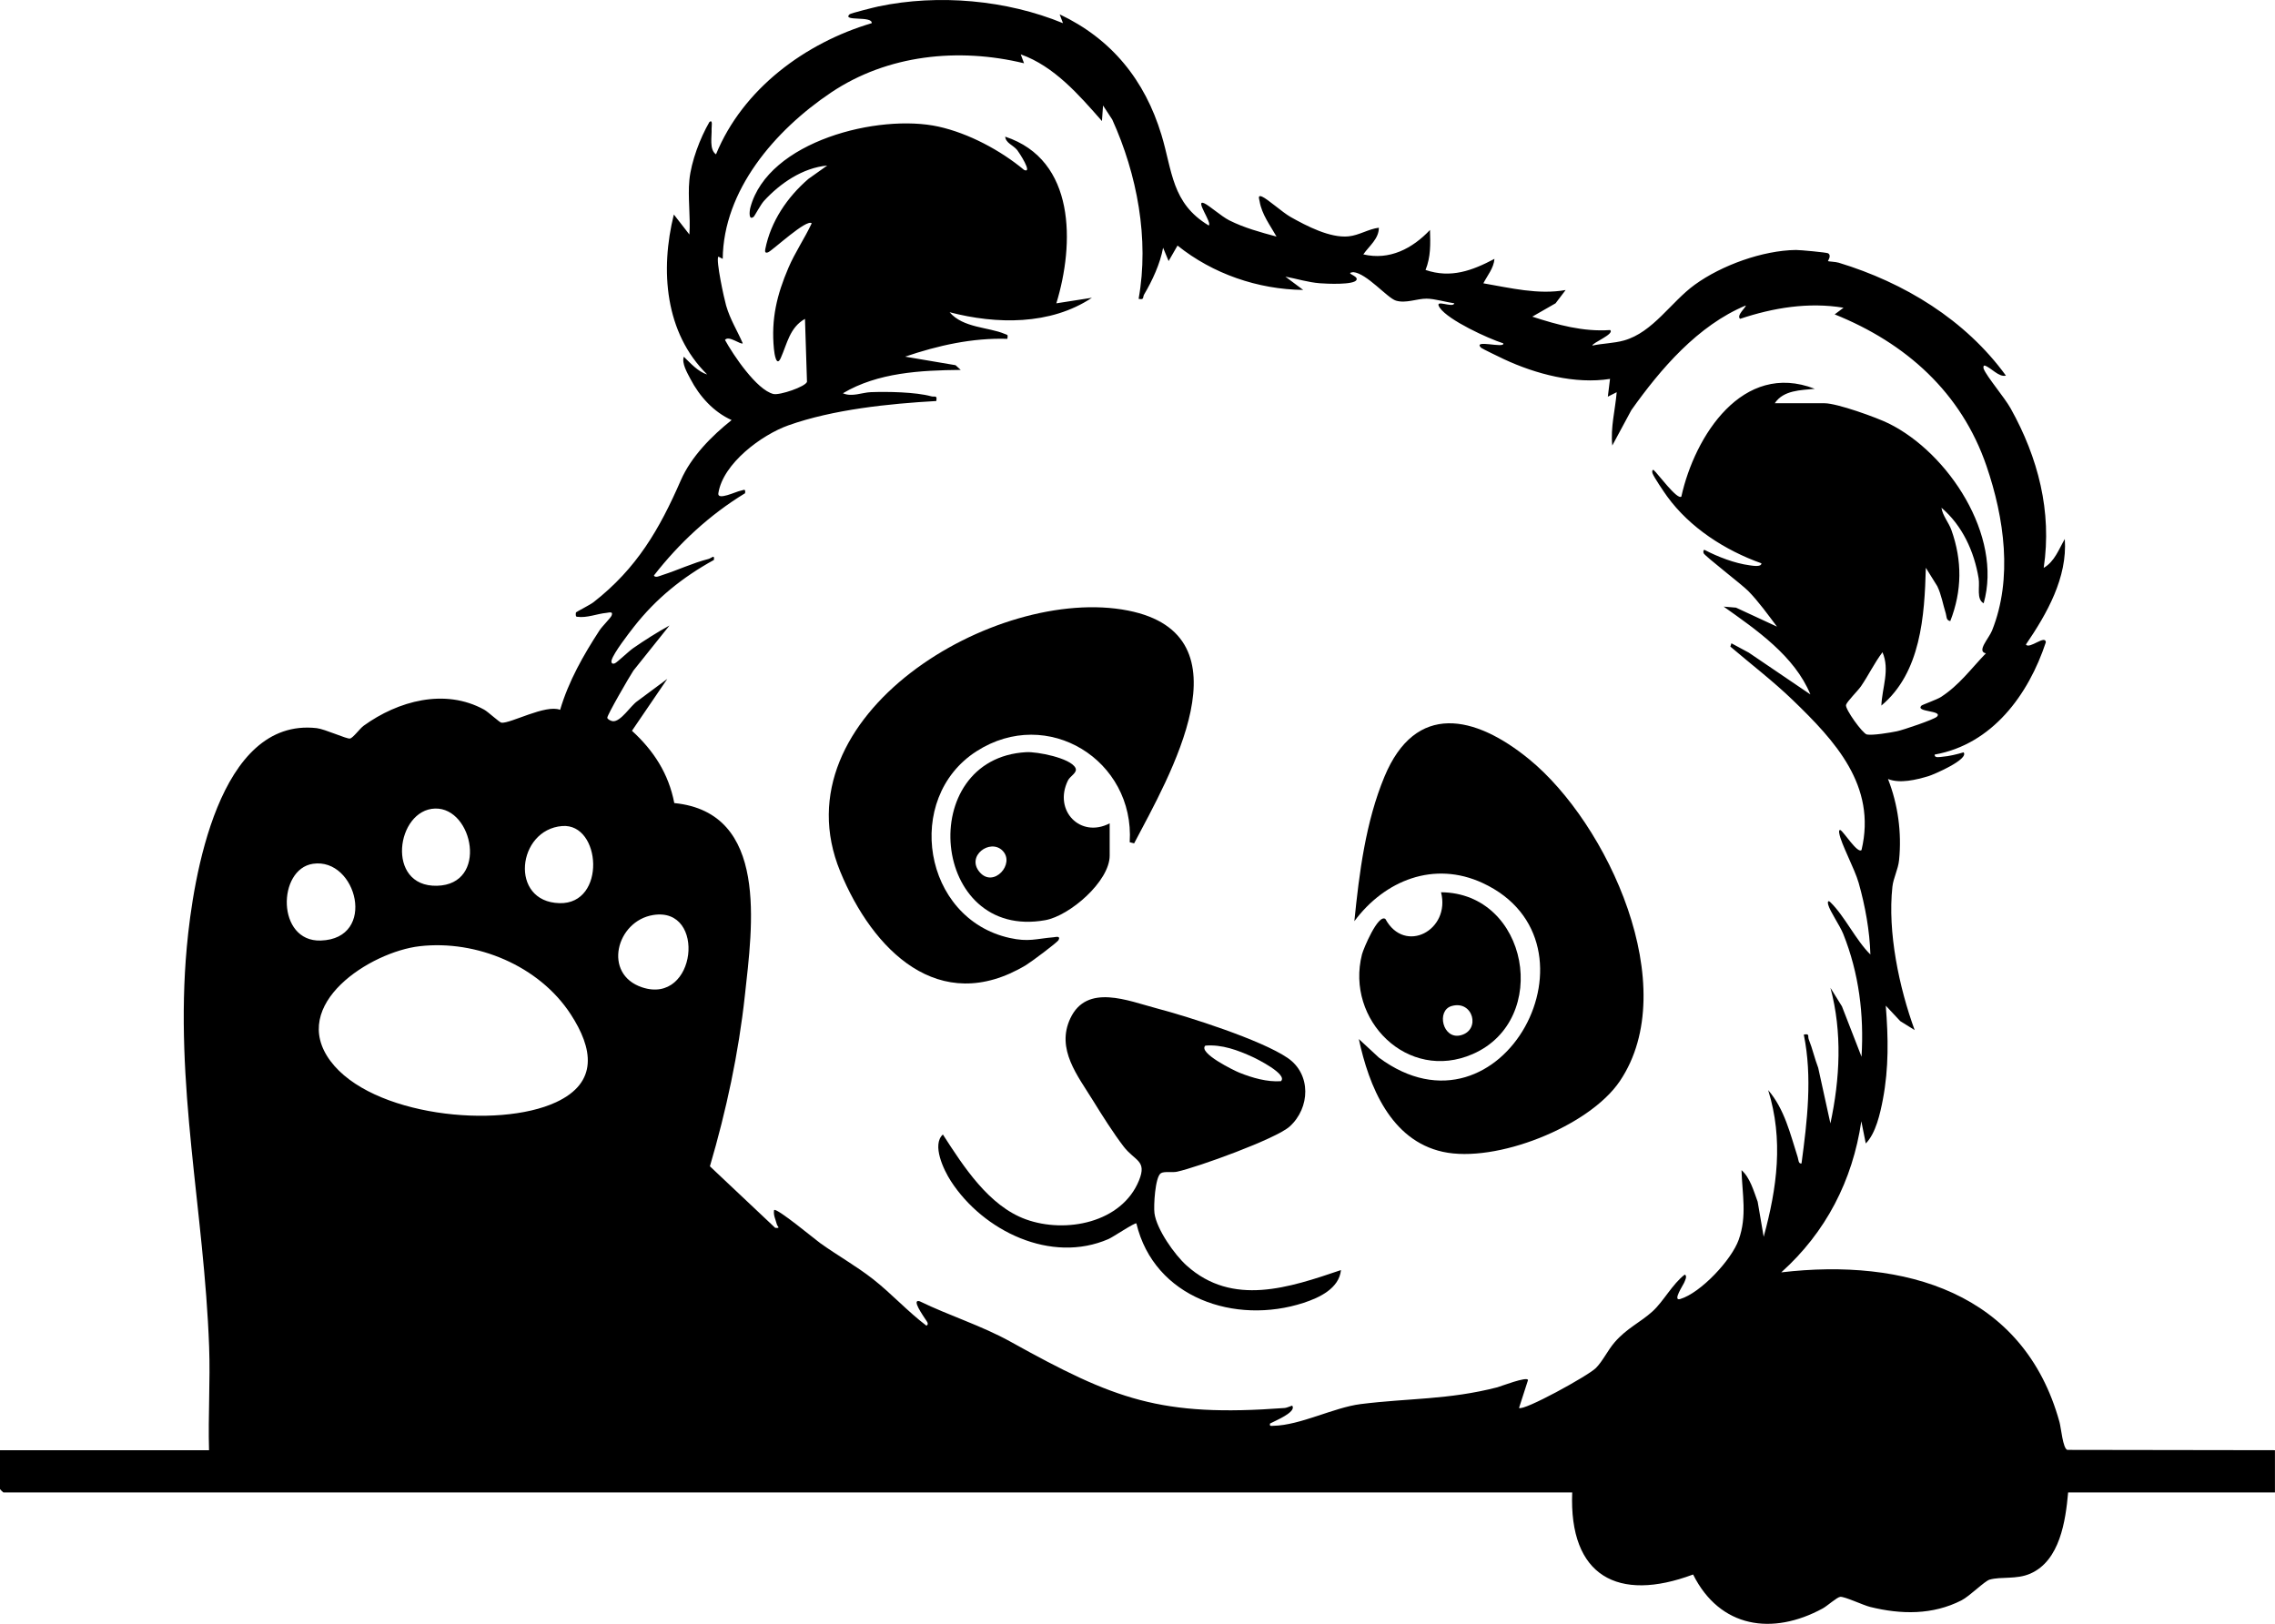 <?xml version="1.0" encoding="UTF-8"?>
<svg id="Layer_2" data-name="Layer 2" xmlns="http://www.w3.org/2000/svg" viewBox="0 0 511.08 364.86">
  <g id="Layer_1-2" data-name="Layer 1">
    <g>
      <path d="M154.87,40.42c.42-4.15,2.4-9.38,4.49-12.99.83-.73.48,1.07.5,1.5.09,1.71-.58,4.69.99,5.75,6.01-14.68,20.03-25.05,34.98-29.47.19-1.73-6.68-.32-4.99-1.99.24-.24,5.58-1.58,6.48-1.77,13.49-2.84,28.83-1.46,41.48,3.76l-.75-1.99c11.69,5.54,19.14,14.78,22.87,27.08,2.47,8.13,2.27,15.35,10.61,20.36.89-.48-3.24-5.95-1.01-4.99,1.13.49,3.83,2.93,5.65,3.85,3.35,1.68,6.99,2.67,10.6,3.64-1.42-2.52-3.31-4.98-3.8-7.93-.08-.51-.51-1.51.55-1.05,1.29.56,4.58,3.54,6.42,4.58,3.61,2.03,8.86,4.77,13.02,4.35,2.39-.24,4.45-1.65,6.8-1.94.02,2.48-2.2,4.13-3.49,5.99,5.88,1.39,11.02-1.3,14.98-5.49.1,3.17.19,6.01-1,8.99,5.67,1.93,10.44.17,15.48-2.49-.16,2.1-1.59,3.71-2.49,5.49,6.06,1.04,12.34,2.61,18.48,1.51l-2.26,2.98-5.23,3c5.65,1.84,11.45,3.44,17.48,3.01,1.1.88-4.02,2.88-3.99,3.49,2.33-.5,4.79-.5,7.09-1.14,6.54-1.83,10.58-8.67,15.93-12.54,6.03-4.37,15.24-7.7,22.71-7.8.9-.01,6.93.55,7.24.75.84.53-.1,1.7-.03,1.76.09.08,1.7.14,2.4.35,14.72,4.47,28.46,12.82,37.57,25.37-1.6.42-3.3-1.79-4.75-2.25-.37-.08-.33.51-.24.74.75,1.83,4.68,6.41,6.07,8.91,6.13,11,9.31,23.13,7.41,35.8,2.47-1.43,3.39-4.18,4.74-6.49.61,8.67-4.01,16.79-8.74,23.72.77,1.13,4.39-2.3,4.48-.51-3.89,11.79-12.05,22.93-24.96,25.23-.12.86,1.18.53,1.73.49,1.48-.11,3.32-.56,4.75-.99,1.29,1.57-6.8,5.03-7.88,5.35-2.74.82-6.41,1.73-9.1.64,2.25,5.73,3.11,12.06,2.49,18.22-.21,2.1-1.28,4.01-1.5,5.99-1.11,10.21,1.51,22.65,5,32.21l-3.23-2.01-3.26-3.48c.57,7.16.7,13.98-.65,21.08-.6,3.13-1.58,7.6-3.84,9.89l-1-4.99c-1.97,13.34-7.99,24.98-17.99,33.95,27.61-3.25,54.46,4.44,62.51,33.65.36,1.3.75,5.9,1.75,6.24l46.65.07v9.49h-46.46c-.57,6.37-1.84,15.33-8.49,18.24-3.13,1.37-6.53.62-9.14,1.35-1.14.32-4.47,3.71-6.33,4.66-6.48,3.31-13.58,3.19-20.51,1.48-1.55-.38-5.74-2.37-6.72-2.27-.75.08-2.88,2.02-3.93,2.6-11.29,6.15-23.12,4.42-29.13-7.62-16.9,6.32-27.91.37-27.16-18.44H.75c-.05,0-.75-.7-.75-.75v-8.74h46.96c-.23-7.72.3-15.52.02-23.24-1.1-30.6-7.85-58.86-5.01-89.87,1.42-15.54,7.13-51.61,29.17-49.14,1.84.21,6.77,2.48,7.48,2.34s2.22-2.26,3.08-2.88c7.71-5.57,18.23-8.48,27.07-3.61.9.5,3.45,2.88,3.88,2.93,2.03.23,9.94-4.19,13.18-2.89,1.91-6.45,5.22-12.28,8.86-17.87.57-.88,2.46-2.73,2.7-3.3.45-1.06-.66-.66-1.12-.62-2.13.19-4.38,1.19-6.62.88-.43.06-.3-.93-.25-.99.15-.17,3.16-1.68,3.95-2.3,9.72-7.59,14.8-16.38,19.59-27.36,2.32-5.33,6.94-9.98,11.42-13.55-4.05-1.81-7.22-5.33-9.25-9.23-.73-1.4-2.01-3.55-1.49-5,1.5,1.44,3.18,3.36,5.25,3.99-9.53-9.38-10.59-23.49-7.49-35.95l3.49,4.49c.29-3.94-.39-8.37,0-12.24ZM398.67,90.61h11.24c2.77,0,11.65,3.18,14.43,4.56,13.36,6.62,25.6,25.18,21.29,40.39-1.68-.91-.82-3.68-1.13-5.6-.99-6.03-3.65-11.87-8.35-15.87.26,1.8,1.63,3.31,2.23,5,2.45,6.87,2.41,13.67-.25,20.47-.99-.18-.8-1.08-1.01-1.73-.64-2.02-.97-4.16-1.9-6.1l-2.58-4.15c-.29,10.82-1.11,23.55-9.99,30.96.16-4.04,1.96-8.02.25-11.98-1.83,2.42-3.12,5.15-4.83,7.65-.66.97-3.16,3.43-3.36,4.19-.24.92,3.74,6.46,4.69,6.64,1.3.25,5.28-.42,6.77-.73,1.33-.27,8.34-2.64,8.97-3.28,1.4-1.45-4.94-.97-3.49-2.48.16-.17,3.5-1.37,4.34-1.91,4.16-2.67,6.77-6.35,10.14-9.84-2.15-.43.67-3.34,1.38-5.11,4.69-11.71,2.75-25.3-1.24-36.97-5.65-16.53-18.12-27.65-34.11-34.08l1.99-1.49c-7.84-1.31-15.79,0-23.23,2.49-.95-.74,1.51-2.77,1.25-2.99-10.73,4.47-19.1,14.22-25.69,23.51l-4.28,7.95c-.43-4.08.66-7.96.99-11.98l-1.99,1,.49-3.99c-7.84,1.24-16.67-1.09-23.81-4.42-.74-.35-4.96-2.38-5.16-2.58-1.97-2,5.38.25,4.99-.99-3.44-1.1-12.31-5.18-14.25-7.98-1.53-2.21,2.93.19,3.26-1.01-1.88-.27-4.42-1.04-6.24-1.05-2.18-.01-4.66,1.12-6.89.44-1.92-.58-6.58-6.17-9.59-6.4-2.07.25,1.22.77.74,1.75-.57,1.16-6.72.87-8.23.75-2.61-.2-5.19-1.01-7.75-1.49l4,2.99c-10.17-.12-20.31-3.61-28.23-9.97l-2,3.48-1.24-2.99c-.65,3.57-2.42,7.38-4.26,10.5-.38.65.09,1.26-1.24.98,2.42-13.44-.34-27.97-5.92-40.28l-2.07-3.16-.25,3.49c-5.16-5.88-10.74-12.33-18.24-14.98l.74,2c-14.72-3.57-30.67-1.94-43.36,6.58s-24.18,22.01-24.33,37.37l-.99-.51c-.57.84,1.29,9.4,1.75,10.99.94,3.22,2.45,5.51,3.74,8.49-.41.41-3.19-1.87-3.99-.75,1.84,3.35,7.1,11.21,10.87,12.14,1.4.34,7.2-1.63,7.55-2.73l-.45-14.15c-3.45,1.95-4,5.59-5.44,8.79-.96,2.14-1.43-.86-1.54-2.05-.65-6.71.66-12.14,3.26-18.21,1.49-3.48,3.63-6.59,5.23-10-1.1-1.09-8.7,6.01-9.75,6.49-.65.29-.81-.04-.68-.68,1.24-6.26,4.94-11.68,9.69-15.79l4.23-3c-5.54.52-10.59,3.99-14.24,7.98-.68.75-2.09,3.36-2.25,3.5-1.22,1.02-.99-1.23-.78-2.03,3.97-14.99,28.9-21.15,42.26-18.2,6.77,1.5,13.93,5.32,19.24,9.74,2.04.89-1.18-4-1.54-4.45-.96-1.18-2.56-1.55-2.71-3.03,15.88,5.23,15.57,24.13,11.49,37.45l7.99-1.25c-9.32,6.2-21.48,5.99-31.97,3.25,3.03,3.55,8.75,3.33,12.36,4.86.71.3.76.11.62,1.12-7.86-.25-15.6,1.49-22.97,4l11.33,1.92,1.16,1.06c-8.97.09-18.63.58-26.47,5.25,2.03.89,4.28-.17,6.25-.25,3.71-.14,10.06-.04,13.58.93.85.23,1.39-.36,1.15,1.06-10.64.6-23.17,1.89-33.24,5.47-5.98,2.13-14.69,8.55-15.72,15.26-.26,1.71,4-.4,4.95-.56.73-.12,1.21-.63,1.05.55-7.96,4.85-14.77,11.16-20.48,18.49.3.62,1.4.05,1.89-.1,3.51-1.12,6.74-2.69,10.37-3.62.72-.19,1.39-1.12,1.22.22-7.05,3.89-12.98,8.66-17.96,15.01-1.21,1.55-4.54,5.86-5.01,7.48-.18.63.12,1,.74.73.51-.22,3.11-2.72,4.1-3.4,2.63-1.82,5.35-3.54,8.15-5.09l-8.1,10.13c-.84,1.25-5.91,10-5.87,10.6.02.34.82.74,1.25.78,1.79.15,3.99-3.49,5.5-4.51l6.73-5-7.94,11.66c4.9,4.47,8.24,9.65,9.51,16.24,21.34,2.12,17.53,27.81,15.86,43.2-1.41,13-4.18,25.9-7.86,38.42l14.67,13.83c1.32.1.51-.21.35-.85-.26-1.04-.81-2-.6-3.14.49-.65,9.32,6.68,10.33,7.4,3.88,2.78,8.17,5.19,11.88,8.1,4.15,3.25,7.79,7.28,12.01,10.47.75-.39-.11-1.2-.36-1.64s-3.14-4.44-1.15-3.84c6.72,3.27,13.84,5.44,20.4,9.08,23.42,13.01,33.69,16.97,61.56,14.9.63-.05,1.68-.59,1.73-.51,1.03,1.43-3.91,3.41-4.99,4-.13.67.19.52.75.51,6.08-.12,13.57-4.12,19.61-4.88,10.84-1.36,19.64-.93,30.7-3.77.59-.15,6.92-2.6,6.89-1.6l-2.01,6.23c.96.79,15.51-7.21,17.26-8.96,1.54-1.54,2.66-3.98,4.21-5.78,2.8-3.23,5.77-4.45,8.53-6.96,2.46-2.24,4.44-6.12,7.23-8.26.65.32.04,1.36-.15,1.85s-2.68,4.19-.86,3.64c4.6-1.39,11.53-8.78,13.14-13.34,1.89-5.36.78-10.15.62-15.62,1.94,1.71,2.75,4.73,3.63,7.1l1.35,7.88c3.01-11.02,4.48-21.81,1.01-32.96,3.7,4.31,4.96,9.86,6.64,15.09.17.52.13,1.51.85,1.39,1.28-9.59,2.47-19.38.51-28.96,1.42-.26.82.34,1.12,1.09.83,2.07,1.32,4.31,2.12,6.39l2.74,12.48c2.15-10.04,2.69-20.47.01-30.46l2.58,4.16,4.4,11.32c.58-9.47-.58-18.79-4.11-27.6-.79-1.96-2.98-5.04-3.39-6.6-.14-.54-.06-1.07.51-.51,3.21,3.12,5.7,8.51,8.98,11.74-.15-5.33-1.18-10.97-2.63-16.09-.92-3.23-3.97-8.78-4.36-11.13-.05-.29-.13-.82.25-.75.77.4,3.88,5.4,4.75,4.49,3.44-14.46-5.98-24.55-15.48-33.72-4.4-4.24-9.34-8.02-13.99-11.99l.24-.74,3.9,2.1,13.84,9.39c-3.54-8.62-12.11-14.5-19.48-19.73l2.77.23,9.21,4.27c-1.95-2.59-4.21-5.73-6.47-8.02-1.44-1.46-9.7-7.8-10.01-8.47-.12-.26-.09-.85.24-.74,2.94,1.54,6.76,3.01,10.05,3.44.56.07,2.7.49,2.69-.44-8.14-2.9-16.06-7.98-21.18-15.03-.68-.94-3.01-4.37-3.29-5.21-.08-.25-.14-.82.24-.74.86.7,5.32,6.82,6.24,5.99,3-13.59,13.75-30.53,29.98-24.22-3.14.32-7.03.28-8.99,3.24ZM97.75,181.68c-8.75.24-11.18,17.63.42,17.35s8.13-17.58-.42-17.35ZM126.29,185.61c-10.13.8-11.93,17.03-.6,17.33,10.58.28,9.4-18.02.6-17.33ZM70.32,194.09c-8.03,1.17-8.23,17.56,1.73,17.25,12.77-.4,8.11-18.69-1.73-17.25ZM146.75,205.6c-8.31,1.33-11.4,13.29-2.51,16.25,12.23,4.07,14.53-18.17,2.51-16.25ZM94.31,212.61c-11.08,1.26-29.55,13.05-20.08,25.79,9.18,12.35,37.59,15.34,50.66,9.28,9.65-4.47,8.28-12.17,3.31-19.79-7.08-10.87-21.12-16.74-33.9-15.28Z"/>
      <path d="M254.78,189.5l-.99-.25c1.16-18.42-18.46-30.7-34.43-20.43-16.4,10.55-12.01,37.6,7.43,41.93,4.29.96,5.92.19,9.9-.15.45-.04,1.63-.39,1.12.62-.29.57-6.31,5.04-7.34,5.65-19.52,11.68-34.47-3.42-41.71-21.04-14.4-35.03,35.03-64.49,64.65-58.64,27.84,5.5,9.2,37.39,1.38,52.3Z"/>
      <path d="M305.25,233.46l4.54,4.2c27.69,20.48,52.04-25.93,23.28-39.25-10.92-5.06-22-.59-28.81,8.58,1.08-10.82,2.55-22.35,6.75-32.45,7-16.87,20.37-13.84,32.45-3.99,17.75,14.47,34.68,51.23,20.45,72.36-6.89,10.24-27.9,18.53-39.79,15.9-11.73-2.59-16.6-14.78-18.86-25.34Z"/>
      <path d="M301.25,285.39c-.43,4.13-4.84,6.19-8.38,7.35-15.37,5.02-33.58-1.09-37.58-17.84-.29-.27-5.27,3.08-6.24,3.5-12.93,5.64-28.19-1.8-35.44-13.02-1.61-2.49-4.32-8.16-1.79-10.46,4.6,7.13,10.3,16.05,18.65,19.07,8.94,3.23,21.54.78,25.41-8.75,1.84-4.54-.93-4.31-3.49-7.66-2.25-2.95-4.82-7-6.79-10.2-3.5-5.69-8.4-11.63-5.15-18.55,3.71-7.92,12.99-3.94,19.46-2.24,7.26,1.91,23.42,7.08,29.35,11.12,5.36,3.65,5.08,11.23.47,15.41-3.08,2.79-20.73,9.16-25.31,10.16-1.1.24-2.89-.14-3.64.35-1.29.84-1.64,7.37-1.43,8.97.47,3.59,4.51,9.33,7.22,11.76,10.34,9.31,23.08,4.95,34.7,1.02ZM287.76,242.94c1.62-1.53-5.48-5.04-6.31-5.42-3.32-1.53-6.94-2.88-10.67-2.57-1.69,1.64,6.52,5.63,7.65,6.08,2.86,1.15,6.24,2.13,9.33,1.91Z"/>
      <path d="M311.23,206.49c4.35,8.03,14.68,2.53,12.5-6,19.62.15,24.75,28.64,7.13,36.35-14.62,6.4-28.64-7.66-24.89-22.39.31-1.23,3.61-9.14,5.26-7.96ZM326.09,226.06c-3.45,1.01-2.01,7.57,2.04,6.57,4.61-1.15,2.8-7.99-2.04-6.57Z"/>
      <path d="M249.29,185.01v7.24c0,5.78-8.96,13.52-14.46,14.51-25.78,4.64-29.35-36.34-4.29-37.75,2.42-.14,9.85,1.29,11.04,3.5.59,1.09-1.15,1.81-1.67,2.87-3.31,6.75,2.8,13.06,9.38,9.62ZM225.2,191.12c-2.78-2.75-8.23,1.23-5.11,4.86s8.07-1.92,5.11-4.86Z"/>
    </g>
  </g>
</svg>